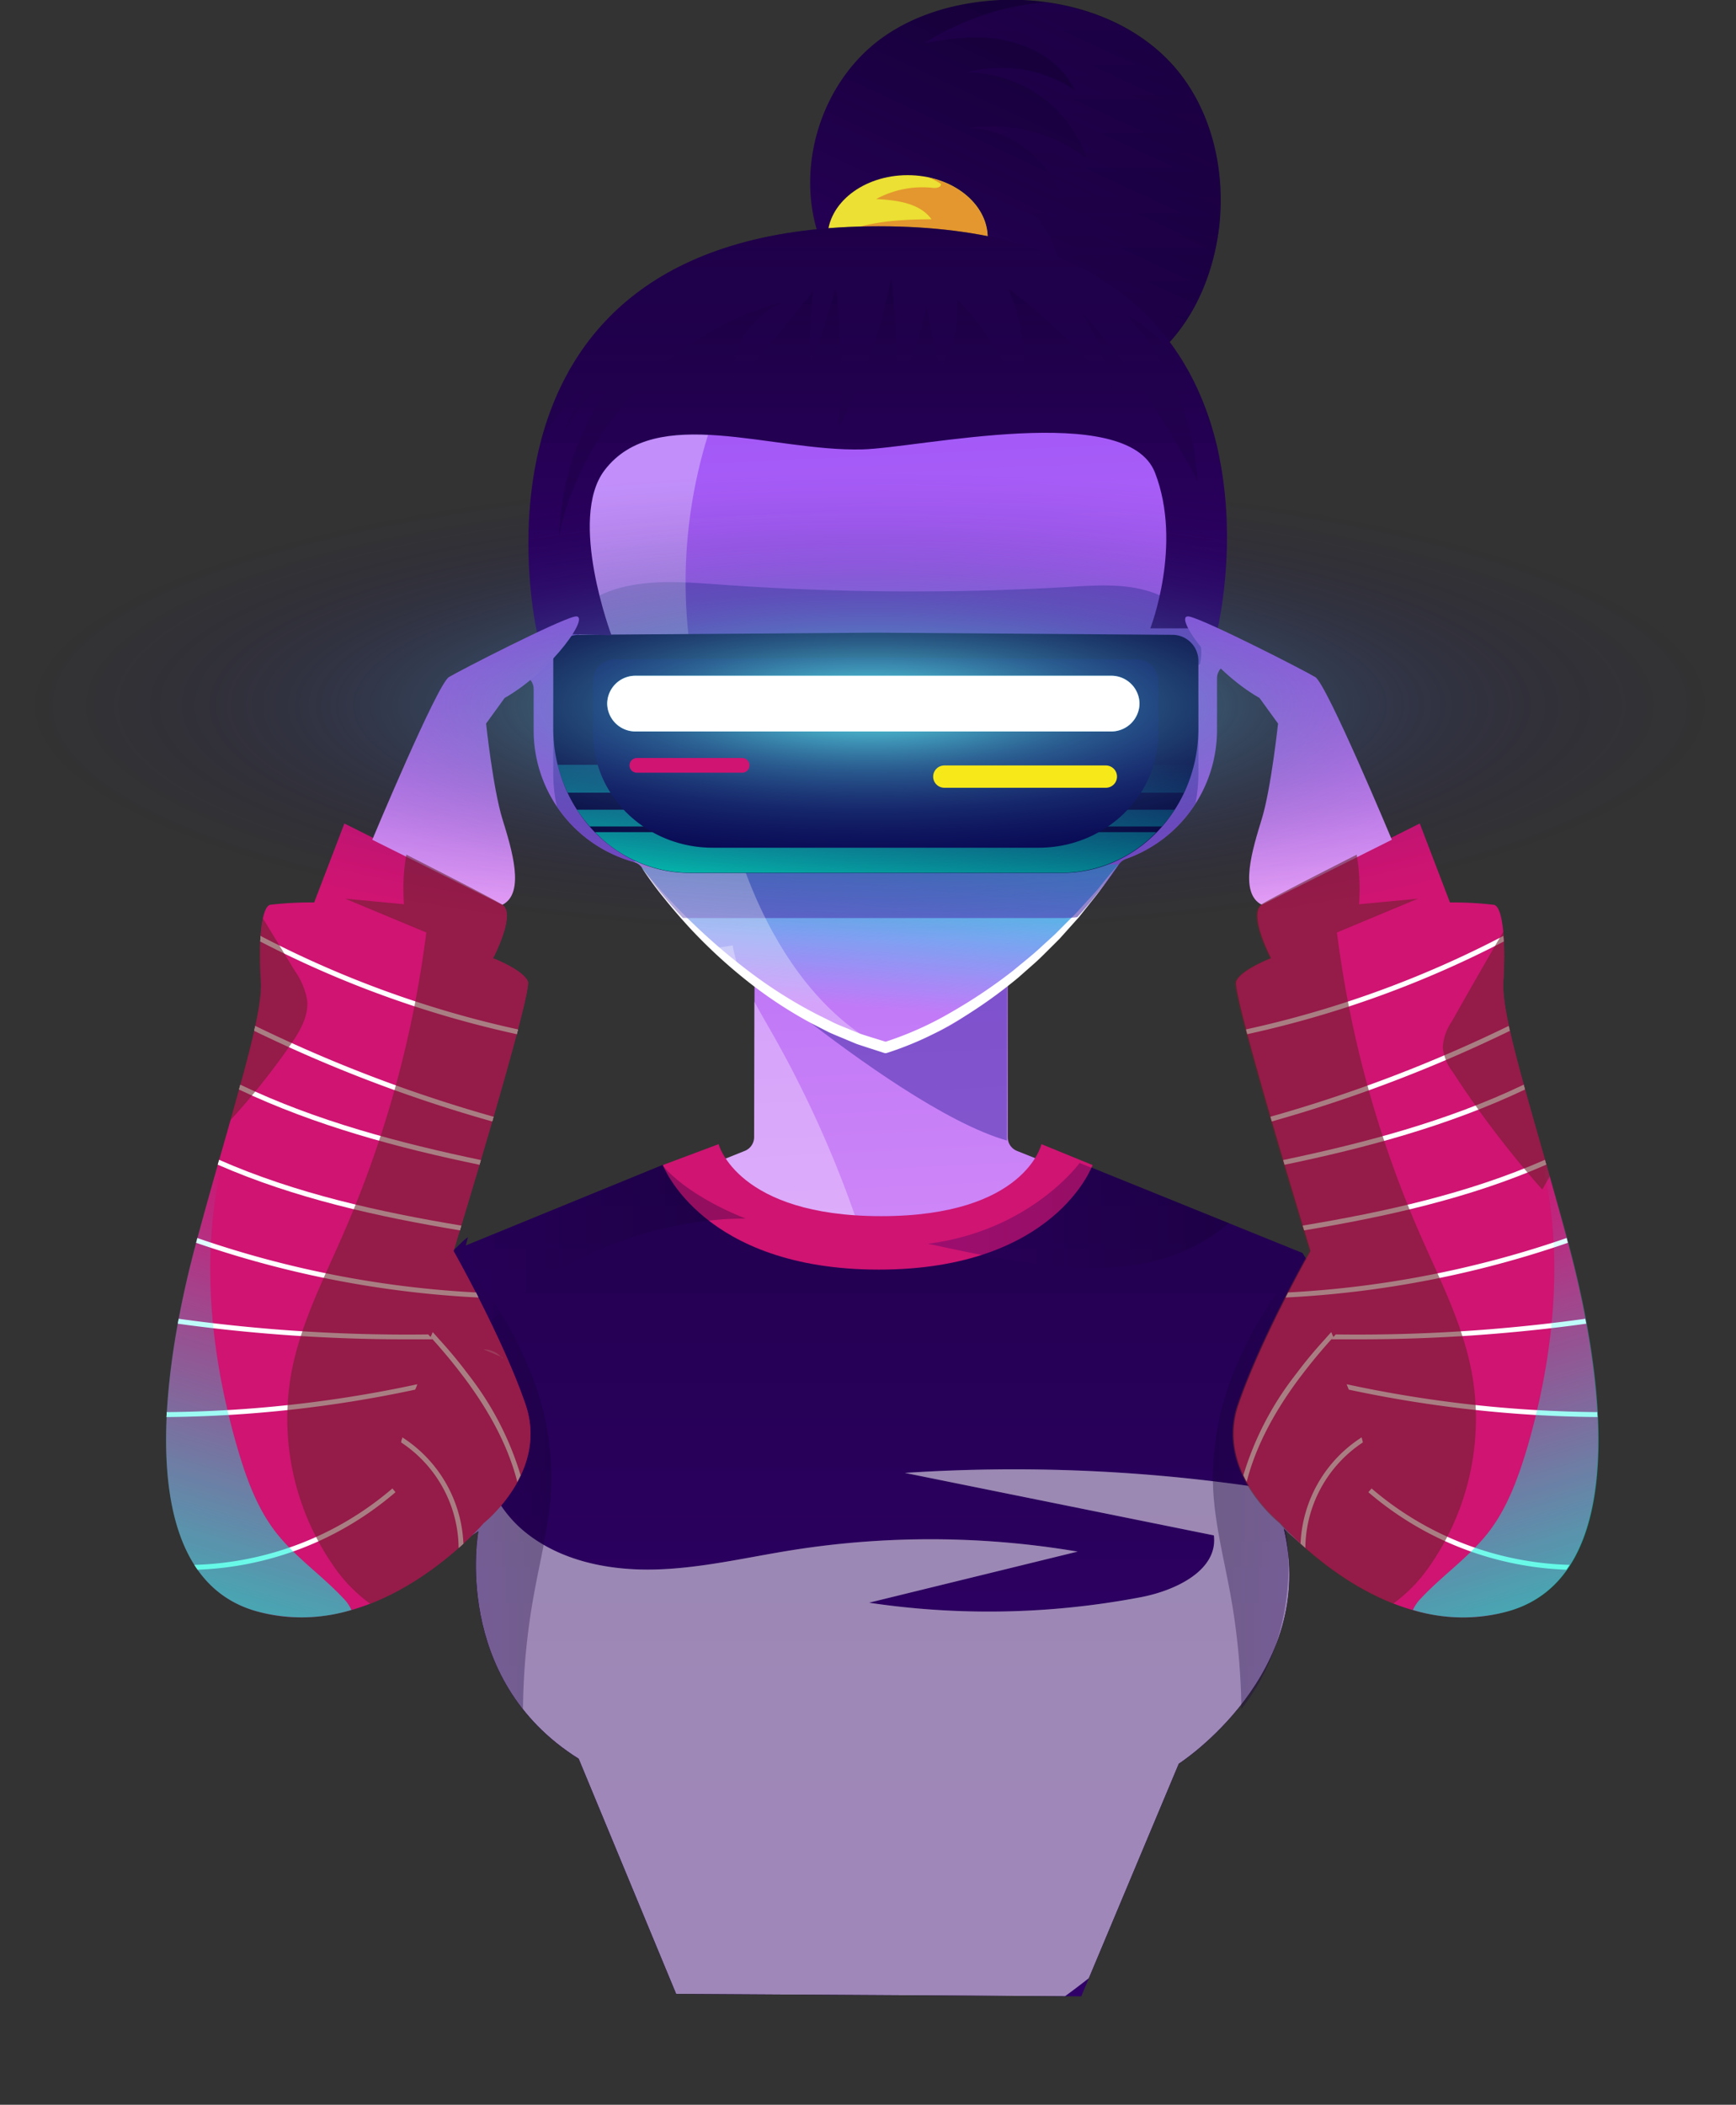 <svg xmlns="http://www.w3.org/2000/svg" xmlns:xlink="http://www.w3.org/1999/xlink" viewBox="0 0 311.64 377.67"><rect x="0" y="0" width="311.64" height="377.67" fill="#333333" stroke="none"/><defs><style>.cls-1{fill:none;}.cls-2{isolation:isolate;}.cls-3{fill:url(#linear-gradient);}.cls-4,.cls-8{fill:#5036ae;}.cls-20,.cls-4,.cls-7{opacity:0.58;}.cls-14,.cls-35,.cls-4,.cls-7{mix-blend-mode:multiply;}.cls-5{fill:url(#linear-gradient-2);}.cls-11,.cls-6{fill:#fff;}.cls-11,.cls-14,.cls-9{opacity:0.32;}.cls-11,.cls-9{mix-blend-mode:overlay;}.cls-10{clip-path:url(#clip-path);}.cls-12{fill:url(#linear-gradient-3);}.cls-13{clip-path:url(#clip-path-2);}.cls-15{fill:url(#linear-gradient-4);}.cls-16{fill:url(#linear-gradient-5);}.cls-17{fill:url(#linear-gradient-6);}.cls-18{fill:url(#linear-gradient-7);}.cls-19{fill:#ebe033;}.cls-21{fill:#dc622b;}.cls-22{fill:#cf1472;}.cls-23{fill:url(#linear-gradient-8);}.cls-24{fill:url(#linear-gradient-9);}.cls-25{fill:#003;}.cls-26{fill:url(#linear-gradient-10);}.cls-27{fill:url(#linear-gradient-11);}.cls-28{fill:url(#linear-gradient-12);}.cls-29{fill:url(#linear-gradient-13);}.cls-30{fill:#00004a;}.cls-31{fill:url(#linear-gradient-14);}.cls-32{fill:#00c1e2;}.cls-33{fill:url(#linear-gradient-15);}.cls-34{fill:url(#linear-gradient-16);}.cls-36{fill:url(#linear-gradient-17);}.cls-37{fill:url(#linear-gradient-18);}.cls-38{fill:#6a212a;}.cls-39{fill:url(#radial-gradient);}.cls-40{fill:#f7e81a;}.cls-41{fill:url(#linear-gradient-19);}.cls-42{fill:url(#linear-gradient-20);}</style><linearGradient id="linear-gradient" x1="161.09" y1="316.88" x2="148.97" y2="54.96" gradientUnits="userSpaceOnUse"><stop offset="0" stop-color="#eaa4f7"/><stop offset="1" stop-color="#9d52f7"/></linearGradient><linearGradient id="linear-gradient-2" x1="158.97" y1="143.49" x2="155.94" y2="180.88" gradientUnits="userSpaceOnUse"><stop offset="0" stop-color="#00f4c4"/><stop offset="1" stop-color="#00f5f5" stop-opacity="0"/></linearGradient><clipPath id="clip-path"><path class="cls-1" d="M279,223.91c-1.83-6.83-3.65-13.19-5.25-18.81-2.9-10.18-5.19-18.23-6.1-23.79a.13.13,0,0,1,0-.06,24,24,0,0,1-.4-5.31c.35-5.71,0-9.62-.43-11.11-1.42-.14-4.2-.23-6.5-.23a2.66,2.66,0,0,1-2.49-1.71l-4.37-11.43-2.51,1.26a2.66,2.66,0,0,1-3.65-1.35c-6-14.28-11.3-25.78-12.79-27.74-2.09-1.19-11-5.77-17-8.51a2.67,2.67,0,0,1-1.48-3c.28-1.18,6.67-29.21-8.16-49.1A2.64,2.64,0,0,1,208,59.6a34.47,34.47,0,0,0,8.14-18.94c1.24-10.11-1.5-20.15-7.32-26.84C202.34,6.36,191.45,2.21,179.68,2.7,172,3,165.22,5.18,160,8.9,150.4,15.72,145.86,29,149.17,40.4a2.67,2.67,0,0,1-2.29,3.4c-18.17,1.83-31.55,8.53-39.76,19.91-14.42,20-8.37,48-8.11,49.19a2.68,2.68,0,0,1-1.46,3c-6,2.82-13.54,6.73-15.34,7.74-1.49,2-6.79,13.46-12.78,27.74a2.71,2.71,0,0,1-1.54,1.47,2.65,2.65,0,0,1-2.12-.12l-2.51-1.26-4.37,11.43a2.66,2.66,0,0,1-2.49,1.71c-2.29,0-5.06.09-6.49.23a17.74,17.74,0,0,0-.49,3.52c0,.22,0,.45,0,.68a67.84,67.84,0,0,0,.09,6.91,24,24,0,0,1-.4,5.31v.06c-.17,1-.38,2.1-.65,3.33l-.2.91c-.58,2.57-1.37,5.68-2.51,9.8l-.24.86c-.76,2.75-1.61,5.73-2.52,8.91l-1.3,4.57v0c-1.07,3.78-2.48,8.81-3.93,14.19-1.18,4.44-2.2,8.88-3,13.22v0l-.16.83a126.64,126.64,0,0,0-1.94,16.12v.32c-.51,11,1,19.38,4.56,24.93.16.26.34.51.52.76a16,16,0,0,0,9.05,6.42c14.32,4,27.34-5,33.83-10.78l.82-.74a46.67,46.67,0,0,0,3.45-3.49,2.67,2.67,0,0,1,4.55,2.59c-.32.94-7.52,23.23,15.69,38.52l.06,0,.06,0,.61.4a2.67,2.67,0,0,1,1,1.27l16,40.43h70.59l15.9-40.14h0s0,0,0,0l.11-.27a2.62,2.62,0,0,1,1-1.26c24.1-15.3,16.75-38,16.42-39a2.68,2.68,0,0,1-.12-1.16l0-.32a2.67,2.67,0,0,1,4.39-1.72l.3.25a3.15,3.15,0,0,1,.37.36A45.9,45.9,0,0,0,235.3,275a2.61,2.61,0,0,1,.23.24l.34.31a1.57,1.57,0,0,1,.25.2c6.5,5.77,19.54,14.86,33.87,10.8C291.6,280.42,283.48,240.71,279,223.91ZM135.37,204.05a2.66,2.66,0,0,1-1.68,2.47L130,208a2.81,2.81,0,0,1-1.14.18L121.28,211a2.63,2.63,0,0,1-1.17.91L82.68,226.84l-.05,0,0,0-.18.07a2.64,2.64,0,0,1-1,.19,2.66,2.66,0,0,1-2.55-3.44S79.3,222.3,80,220l0-.13c.85-2.82,2.1-7,3.48-11.61,6.88-23.21,8.29-29.59,8.56-31.34a15.74,15.74,0,0,0-3.89-2.22,2.63,2.63,0,0,1-1-.81,2.64,2.64,0,0,1-.88-3.4c1.53-3,2.1-5.37,2.06-6.22A2.67,2.67,0,0,1,89,160c2.1-1.05-.36-9-1.29-12.05l-.06-.21c-1.73-5.6-3-17.11-3-17.6a2.67,2.67,0,0,1,.49-1.85l3.34-4.58a2.59,2.59,0,0,1,.83-.75c.74-.43,1.51-.92,2.29-1.46a2.66,2.66,0,0,1,4.2,2.17v7.44a24.48,24.48,0,0,0,18,23.56,2.74,2.74,0,0,1,1.49,1.05,82.15,82.15,0,0,0,19.07,19.36,2.68,2.68,0,0,1,1.09,2.15ZM237.59,225.8l-.1.17,0,0a.43.43,0,0,1,0,.07l-.35.63a2.65,2.65,0,0,1-2.33,1.37,2.84,2.84,0,0,1-.81-.12,2.66,2.66,0,0,1-1.7-1.65l-39-15.55L186.48,208a2.38,2.38,0,0,1-.58-.16l-3.32-1.32a2.66,2.66,0,0,1-1.68-2.47v-6.81h0V177.16A2.65,2.65,0,0,1,182,175a84.55,84.55,0,0,0,18.84-19.9,2.7,2.7,0,0,1,1.32-1,24.49,24.49,0,0,0,16.31-23V121.7a2.66,2.66,0,0,1,4.38-2,31.63,31.63,0,0,0,4.61,3.26,2.59,2.59,0,0,1,.83.75l3.34,4.58a2.67,2.67,0,0,1,.49,1.85c-.05.49-1.29,12-3,17.6l-.06.21c-.93,3-3.39,11-1.29,12.05a2.65,2.65,0,0,1,.66,4.29c0,.84.54,3.18,2.06,6.22a2.64,2.64,0,0,1-.88,3.4,2.63,2.63,0,0,1-1.05.81,15.49,15.49,0,0,0-3.88,2.22c.12.8.5,2.7,1.65,7.09a1.78,1.78,0,0,1,.07.39l0,.09c0,.12.09.24.13.37,1,3.8,2.4,8.78,4.14,14.77a1.8,1.8,0,0,1,.08.39l0,.1a2,2,0,0,1,.14.37c.68,2.34,1.37,4.68,2,6.91a1.77,1.77,0,0,1,.08.4l0,.09a2.35,2.35,0,0,1,.14.37c1.26,4.26,2.42,8.1,3.26,10.88a2.74,2.74,0,0,1,.09.39l0,.1a2.35,2.35,0,0,1,.14.37c.7,2.31,1.13,3.7,1.13,3.71A2.7,2.7,0,0,1,237.59,225.8Z"/></clipPath><linearGradient id="linear-gradient-3" x1="154.23" y1="323.48" x2="154.23" y2="69.32" gradientUnits="userSpaceOnUse"><stop offset="0" stop-color="#300068"/><stop offset="1" stop-color="#10002f"/></linearGradient><clipPath id="clip-path-2"><path class="cls-1" d="M235.12,278.39c-1.12-10.76-.48-22.21,2.7-32.52,0-.12.05-.24.08-.37a69.79,69.79,0,0,1,2.67-13c-2-2.1-4-4.23-5.88-6.42a6.31,6.31,0,0,1-.84-1.24l-40-16.19s-11.67,16.16-36.36,14.81-36.68-11.71-38.51-14.44L83.61,223.49,84,222l-.8.62a73.1,73.1,0,0,1-13.72,10.76,5.32,5.32,0,0,1-1.55.66v51a113.47,113.47,0,0,0,17.95-10.32s-4.94,26.49,18,40.85l17.5,42.2,72.72.44,17.51-41.74s25.13-16.16,18.85-42.2C230.39,274.21,232.17,276,235.12,278.39Z"/></clipPath><linearGradient id="linear-gradient-4" x1="74.34" y1="266.43" x2="98.95" y2="266.43" xlink:href="#linear-gradient-3"/><linearGradient id="linear-gradient-5" x1="166.62" y1="266.43" x2="191.23" y2="266.43" gradientTransform="matrix(-1, 0, 0, 1, 408.98, 0)" xlink:href="#linear-gradient-3"/><linearGradient id="linear-gradient-6" x1="156.69" y1="90.37" x2="203.15" y2="-9.62" xlink:href="#linear-gradient-3"/><linearGradient id="linear-gradient-7" x1="192.5" y1="0.4" x2="192.5" y2="65.82" xlink:href="#linear-gradient-3"/><linearGradient id="linear-gradient-8" x1="72.49" y1="230.84" x2="133.85" y2="230.84" xlink:href="#linear-gradient-3"/><linearGradient id="linear-gradient-9" x1="166.59" y1="218.11" x2="220.49" y2="218.11" xlink:href="#linear-gradient-3"/><linearGradient id="linear-gradient-10" x1="152.16" y1="166.83" x2="156.2" y2="130.45" xlink:href="#linear-gradient-2"/><linearGradient id="linear-gradient-11" x1="153.91" y1="167.03" x2="157.95" y2="130.65" xlink:href="#linear-gradient-2"/><linearGradient id="linear-gradient-12" x1="154.79" y1="167.12" x2="158.84" y2="130.75" xlink:href="#linear-gradient-2"/><linearGradient id="linear-gradient-13" x1="155.24" y1="167.17" x2="159.28" y2="130.79" xlink:href="#linear-gradient-2"/><linearGradient id="linear-gradient-14" x1="157.56" y1="115.42" x2="157.56" y2="15.35" xlink:href="#linear-gradient-3"/><linearGradient id="linear-gradient-15" x1="85.38" y1="168.28" x2="85.38" y2="100.26" xlink:href="#linear-gradient"/><linearGradient id="linear-gradient-16" x1="231.31" y1="166.93" x2="231.31" y2="102.07" xlink:href="#linear-gradient"/><linearGradient id="linear-gradient-17" x1="158.02" y1="32.27" x2="158.02" y2="104.09" xlink:href="#linear-gradient-3"/><linearGradient id="linear-gradient-18" x1="100.01" y1="32.27" x2="100.01" y2="104.09" xlink:href="#linear-gradient-3"/><radialGradient id="radial-gradient" cx="88.42" cy="80.14" r="61.2" gradientTransform="translate(-69.3 71.28) scale(2.55 0.69)" gradientUnits="userSpaceOnUse"><stop offset="0" stop-color="#5ff7f7"/><stop offset="0.08" stop-color="#57d8e4" stop-opacity="0.87"/><stop offset="0.27" stop-color="#4598bd" stop-opacity="0.61"/><stop offset="0.45" stop-color="#37629d" stop-opacity="0.39"/><stop offset="0.62" stop-color="#2c3983" stop-opacity="0.22"/><stop offset="0.77" stop-color="#241b71" stop-opacity="0.1"/><stop offset="0.9" stop-color="#1f0866" stop-opacity="0.03"/><stop offset="0.99" stop-color="#1d0262" stop-opacity="0"/></radialGradient><linearGradient id="linear-gradient-19" x1="27.85" y1="325.76" x2="61.16" y2="215.04" xlink:href="#linear-gradient-2"/><linearGradient id="linear-gradient-20" x1="196.1" y1="325.76" x2="229.41" y2="215.04" gradientTransform="matrix(-1, 0, 0, 1, 484.98, 0)" xlink:href="#linear-gradient-2"/></defs><g class="cls-2"><g id="Layer_2" data-name="Layer 2"><g id="OBJECTS"><path class="cls-3" d="M279,223.91c-1.83-6.83-3.65-13.19-5.25-18.81-2.9-10.18-5.19-18.23-6.1-23.79a.13.13,0,0,1,0-.06,24,24,0,0,1-.4-5.31c.35-5.71,0-9.62-.43-11.11-1.42-.14-4.2-.23-6.5-.23a2.66,2.66,0,0,1-2.49-1.71l-4.37-11.43-2.51,1.26a2.66,2.66,0,0,1-3.65-1.35c-6-14.28-11.3-25.78-12.79-27.74-2.09-1.19-11-5.77-17-8.51a2.67,2.67,0,0,1-1.48-3c.28-1.18,6.67-29.21-8.16-49.1A2.64,2.64,0,0,1,208,59.6a34.47,34.47,0,0,0,8.14-18.94c1.24-10.11-1.5-20.15-7.32-26.84C202.34,6.36,191.45,2.21,179.68,2.7,172,3,165.22,5.18,160,8.9,150.4,15.72,145.86,29,149.17,40.4a2.67,2.67,0,0,1-2.29,3.4c-18.17,1.83-31.55,8.53-39.76,19.91-14.42,20-8.37,48-8.11,49.19a2.68,2.68,0,0,1-1.46,3c-6,2.82-13.54,6.73-15.34,7.74-1.49,2-6.79,13.46-12.78,27.74a2.71,2.71,0,0,1-1.54,1.47,2.65,2.65,0,0,1-2.12-.12l-2.51-1.26-4.37,11.43a2.66,2.66,0,0,1-2.49,1.71c-2.29,0-5.06.09-6.49.23a17.74,17.74,0,0,0-.49,3.52c0,.22,0,.45,0,.68a67.84,67.84,0,0,0,.09,6.91,24,24,0,0,1-.4,5.31v.06c-.17,1-.38,2.1-.65,3.33l-.2.91c-.58,2.57-1.37,5.68-2.51,9.8l-.24.86c-.76,2.75-1.61,5.73-2.52,8.91l-1.3,4.57v0c-1.07,3.78-2.48,8.81-3.93,14.19-1.18,4.44-2.2,8.88-3,13.22v0l-.16.83a126.64,126.64,0,0,0-1.94,16.12v.32c-.51,11,1,19.38,4.56,24.93.16.26.34.51.52.76a16,16,0,0,0,9.05,6.42c14.32,4,27.34-5,33.83-10.78l.82-.74a46.67,46.67,0,0,0,3.45-3.49,2.67,2.67,0,0,1,4.55,2.59c-.32.94-7.52,23.23,15.69,38.52l.06,0,.06,0,.61.4a2.67,2.67,0,0,1,1,1.27l16,40.43h70.59l15.9-40.14h0s0,0,0,0l.11-.27a2.62,2.62,0,0,1,1-1.26c24.1-15.3,16.75-38,16.42-39a2.68,2.68,0,0,1-.12-1.16l0-.32a2.67,2.67,0,0,1,4.39-1.72l.3.25a3.15,3.15,0,0,1,.37.36A45.9,45.9,0,0,0,235.3,275a2.61,2.61,0,0,1,.23.24l.34.31a1.57,1.57,0,0,1,.25.2c6.5,5.77,19.54,14.86,33.87,10.8C291.6,280.42,283.48,240.71,279,223.91ZM135.37,204.05a2.66,2.66,0,0,1-1.68,2.47L130,208a2.81,2.81,0,0,1-1.14.18L121.28,211a2.63,2.63,0,0,1-1.17.91L82.68,226.84l-.05,0,0,0-.18.07a2.64,2.64,0,0,1-1,.19,2.66,2.66,0,0,1-2.55-3.44S79.3,222.3,80,220l0-.13c.85-2.82,2.1-7,3.48-11.61,6.88-23.21,8.29-29.59,8.56-31.34a15.74,15.74,0,0,0-3.89-2.22,2.63,2.63,0,0,1-1-.81,2.64,2.64,0,0,1-.88-3.4c1.53-3,2.1-5.37,2.06-6.22A2.67,2.67,0,0,1,89,160c2.1-1.05-.36-9-1.29-12.05l-.06-.21c-1.73-5.6-3-17.11-3-17.6a2.67,2.67,0,0,1,.49-1.85l3.34-4.58a2.59,2.59,0,0,1,.83-.75c.74-.43,1.51-.92,2.29-1.46a2.66,2.66,0,0,1,4.2,2.17v7.44a24.48,24.48,0,0,0,18,23.56,2.74,2.74,0,0,1,1.49,1.05,82.15,82.15,0,0,0,19.07,19.36,2.68,2.68,0,0,1,1.09,2.15ZM237.59,225.8l-.1.17,0,0a.43.43,0,0,1,0,.07l-.35.63a2.65,2.65,0,0,1-2.33,1.37,2.84,2.84,0,0,1-.81-.12,2.66,2.66,0,0,1-1.7-1.65l-39-15.55L186.48,208a2.38,2.38,0,0,1-.58-.16l-3.32-1.32a2.66,2.66,0,0,1-1.68-2.47v-6.81h0V177.16A2.65,2.65,0,0,1,182,175a84.55,84.55,0,0,0,18.84-19.9,2.7,2.7,0,0,1,1.32-1,24.49,24.49,0,0,0,16.31-23V121.7a2.66,2.66,0,0,1,4.38-2,31.63,31.63,0,0,0,4.61,3.26,2.59,2.59,0,0,1,.83.75l3.34,4.58a2.67,2.67,0,0,1,.49,1.85c-.05.49-1.29,12-3,17.6l-.06.21c-.93,3-3.39,11-1.29,12.05a2.65,2.65,0,0,1,.66,4.29c0,.84.54,3.18,2.06,6.22a2.64,2.64,0,0,1-.88,3.4,2.63,2.63,0,0,1-1.05.81,15.49,15.49,0,0,0-3.88,2.22c.12.8.5,2.7,1.65,7.09a1.78,1.78,0,0,1,.07.39l0,.09c0,.12.09.24.13.37,1,3.8,2.4,8.78,4.14,14.77a1.8,1.8,0,0,1,.08.39l0,.1a2,2,0,0,1,.14.37c.68,2.34,1.37,4.68,2,6.91a1.77,1.77,0,0,1,.08.4l0,.09a2.35,2.35,0,0,1,.14.37c1.26,4.26,2.42,8.1,3.26,10.88a2.74,2.74,0,0,1,.09.39l0,.1a2.35,2.35,0,0,1,.14.37c.7,2.31,1.13,3.7,1.13,3.71A2.7,2.7,0,0,1,237.59,225.8Z"/><path class="cls-4" d="M161.51,187c-3.78,1.24-7.52.45-12.24-2-1.88-1-3.81-2-5.73-3,10.39,8.1,26.34,19.54,37.2,22.65l.07-29C176,180.93,168.48,186.6,161.51,187Z"/><path class="cls-5" d="M115.21,155.69S132.63,180.77,159,188c0,0,22.32-5.83,41.78-32.89"/><path class="cls-6" d="M115.21,155.69a103.55,103.55,0,0,0,9.35,10.16,109.62,109.62,0,0,0,10.49,8.9A83,83,0,0,0,146.64,182l3.06,1.52c1,.48,2.1.88,3.14,1.32l1.58.65L156,186l3.24,1h-.51a60,60,0,0,0,12.06-5.39,93.4,93.4,0,0,0,11.09-7.45c1.71-1.43,3.48-2.8,5.11-4.33.82-.76,1.67-1.5,2.48-2.27l2.37-2.38,1.2-1.18,1.13-1.24,2.27-2.49c.77-.82,1.43-1.73,2.16-2.59l2.16-2.6c-1.29,1.85-2.54,3.73-3.91,5.52l-2.11,2.65-1.06,1.33-1.13,1.26-2.27,2.53c-.79.81-1.6,1.6-2.4,2.4s-1.61,1.6-2.47,2.34l-2.55,2.25a86,86,0,0,1-11.13,7.88,59.45,59.45,0,0,1-12.5,5.69.84.84,0,0,1-.52,0l-3.34-1.08c-.56-.19-1.12-.36-1.67-.56l-1.63-.68c-1.07-.46-2.17-.88-3.23-1.37l-3.13-1.6A77.58,77.58,0,0,1,134.1,176a93.52,93.52,0,0,1-10.24-9.45c-1.57-1.71-3.09-3.45-4.54-5.26A62.23,62.23,0,0,1,115.21,155.69Z"/><g class="cls-7"><path class="cls-8" d="M98.81,117.58c1-6,6.37-10.37,12.16-12s11.94-1.14,17.95-.71a484.07,484.07,0,0,0,63.16.43c5.32-.32,10.86-.68,15.77,1.38s8.91,7.41,7.53,12.55a905.67,905.67,0,0,1-105.11,1.39,59.19,59.19,0,0,1-8.08-.74"/></g><g class="cls-9"><path class="cls-6" d="M125.6,214.43a46.36,46.36,0,0,0,13.73,8.5c5.09,1.85,10.83,2.3,15.9.4a200.26,200.26,0,0,0-17-38.61c-.94-1.64-1.91-3.3-2.82-5v24.31a2.66,2.66,0,0,1-1.68,2.47L130,208a2.81,2.81,0,0,1-1.14.18l-6.25,2.35.06.24A8.4,8.4,0,0,0,125.6,214.43Z"/></g><g class="cls-9"><path class="cls-6" d="M132.63,173.79a24.27,24.27,0,0,1-1.1-4.14l-3.34.5C129.62,171.4,131.1,172.62,132.63,173.79Z"/></g><g class="cls-9"><path class="cls-6" d="M131.15,67.51A88.55,88.55,0,0,0,126,127l-11.77-1.61a8.42,8.42,0,0,1-3.43-1,7.76,7.76,0,0,1-2-2.18c-8-11.36-12.46-26.42-7.1-39.21a20.57,20.57,0,0,1,3.35-5.61c6-7,16.38-7.53,25.56-7.59"/></g><g class="cls-10"><path class="cls-4" d="M210.6,122l-52.43-.38v0h-1.89v0l-52.44.38h0a4.66,4.66,0,0,0-4.52,4.79v12c0,14.33,11,25.94,24.52,25.94h66.77c13.54,0,24.52-11.61,24.52-25.94v-12A4.67,4.67,0,0,0,210.6,122Z"/><path class="cls-11" d="M113.72,154.64S131.64,180.85,159,188c0,0-18-6.29-27.38-38.16Z"/></g><path class="cls-12" d="M235.12,278.39c-1.12-10.76-.48-22.21,2.7-32.52,0-.12.05-.24.08-.37a69.79,69.79,0,0,1,2.67-13c-2-2.1-4-4.23-5.88-6.42a6.31,6.31,0,0,1-.84-1.24l-40-16.19s-11.67,16.16-36.36,14.81-36.68-11.71-38.51-14.44L83.61,223.49,84,222l-.8.62a73.1,73.1,0,0,1-13.72,10.76,5.32,5.32,0,0,1-1.55.66v51a113.47,113.47,0,0,0,17.95-10.32s-4.94,26.49,18,40.85l17.5,42.2,72.72.44,17.51-41.74s25.13-16.16,18.85-42.2C230.39,274.21,232.17,276,235.12,278.39Z"/><g class="cls-13"><g class="cls-9"><path class="cls-6" d="M87.53,252.82c-3.18,7.62.33,16.9,6.75,22.1s15.06,6.91,23.32,6.7,16.36-2.16,24.52-3.46a158.72,158.72,0,0,1,51.33.25L156,287.58a145.69,145.69,0,0,0,48.85-1c6.2-1.19,13.83-4.81,13.06-11.08l-55.47-11.21a299.15,299.15,0,0,1,68.16,3.32c2.58.42,5.38,1,7.08,3,1.36,1.61,1.73,3.82,2,5.91l2.43,16.37c.69,4.68,1.37,9.59-.28,14-1.26,3.41-3.77,6.18-6.22,8.86-21.19,23.15-43.49,47.08-72.84,58.18A50.13,50.13,0,0,1,146,377.66c-6,.1-11.89-1.41-17.61-3.16-18.25-5.57-36.66-14.54-46.95-30.61-12.25-19.14-10.36-44-5.29-66.14,1.89-8.28,4.16-16.47,6-24.76"/></g><g class="cls-9"><path class="cls-6" d="M87.53,252.82c-3.18,7.62.33,16.9,6.75,22.1s15.06,6.91,23.32,6.7,16.36-2.16,24.52-3.46a158.72,158.72,0,0,1,51.33.25L156,287.58a145.69,145.69,0,0,0,48.85-1c6.2-1.19,13.83-4.81,13.06-11.08l-55.47-11.21a299.15,299.15,0,0,1,68.16,3.32c2.58.42,5.38,1,7.08,3,1.36,1.61,1.73,3.82,2,5.91l2.43,16.37c.69,4.68,1.37,9.59-.28,14-1.26,3.41-3.77,6.18-6.22,8.86-21.19,23.15-43.49,47.08-72.84,58.18A50.13,50.13,0,0,1,146,377.66c-6,.1-11.89-1.41-17.61-3.16-18.25-5.57-36.66-14.54-46.95-30.61-12.25-19.14-10.36-44-5.29-66.14,1.89-8.28,4.16-16.47,6-24.76"/></g></g><g class="cls-14"><path class="cls-15" d="M83,226.18a397.48,397.48,0,0,1-7.41,43.07,31.14,31.14,0,0,0-1.18,9.07,16.74,16.74,0,0,0,.54,3.15,112.72,112.72,0,0,0,10.93-6.81s-3.29,17.71,8,32a121.27,121.27,0,0,1,2-20.74c1.16-6.42,2.85-12.79,3.09-19.31.54-14.4-6.06-28.3-15.12-39.5Z"/></g><g class="cls-14"><path class="cls-16" d="M233.73,226.18a399.94,399.94,0,0,0,7.41,43.07,31.16,31.16,0,0,1,1.19,9.07,17.6,17.6,0,0,1-.55,3.15,112.72,112.72,0,0,1-10.93-6.81s3.3,17.71-8,32a123.32,123.32,0,0,0-2-20.74c-1.17-6.42-2.85-12.79-3.09-19.31-.54-14.4,6.06-28.3,15.12-39.5Z"/></g><path class="cls-17" d="M147.31,43.26c-4.84-12.81,0-28.59,11.13-36.53C164.54,2.39,172.08.36,179.57,0c11.54-.49,23.69,3.31,31.27,12,6.75,7.77,9.21,18.7,8,28.92-1,7.95-4.15,15.78-9.81,21.44a21,21,0,0,1-8.25,5.32C194,70,186.62,67.48,180.1,64.6A157.21,157.21,0,0,1,149,46.32"/><g class="cls-14"><path class="cls-18" d="M187.57.4a48.35,48.35,0,0,0-21.68,7.38c5-1,10.18-1.57,15.14-.42s9.68,4.17,11.87,8.77A23.87,23.87,0,0,0,173.42,13a22.92,22.92,0,0,1,21.65,15.36,27.71,27.71,0,0,0-20.75-5.41,18.27,18.27,0,0,1,16.93,15.92A17.9,17.9,0,0,0,178,35.67c4.65-.44,8.95,3.13,10.74,7.44s1.6,9.16,1.08,13.79a5.44,5.44,0,0,0,.41,3.64,5.15,5.15,0,0,0,2.3,1.65,39.38,39.38,0,0,0,12.25,3.63A24.39,24.39,0,0,0,209,62.43c5.66-5.66,8.84-13.49,9.81-21.44,1.25-10.22-1.21-21.15-8-28.92C205,5.36,196.46,1.57,187.57.4Z"/></g><ellipse class="cls-19" cx="162.93" cy="42.69" rx="14.38" ry="11.26"/><g class="cls-20"><path class="cls-21" d="M175.28,48.44a9.43,9.43,0,0,0,2-5.75c0-5.21-4.52-9.57-10.65-10.86A11.25,11.25,0,0,1,168.91,33c.09.61-.81.78-1.43.71a17.41,17.41,0,0,0-10.18,2c3.64.21,7.77.68,9.92,3.63-6.39.06-13.09.42-18.56,3.71a46,46,0,0,1,23.12,3.85C172.94,47.44,174.09,48,175.28,48.44Z"/></g><path class="cls-22" d="M129,205.3s3.34,12.92,29.19,12.92,28.77-12.92,28.77-12.92l9.17,3.75s-6.67,18.76-38.36,18.76-38.78-18.76-38.78-18.76Z"/><g class="cls-14"><path class="cls-23" d="M133.85,218.65c-9-3.55-13.81-8-14.91-9.6L83.61,223.49,84,222l-.8.62a67.1,67.1,0,0,1-10.68,8.77q.9,7.37,1.78,14.74l1.4,6.54a68,68,0,0,1,52.82-33.78C130.28,218.71,132.07,218.66,133.85,218.65Z"/></g><g class="cls-14"><path class="cls-24" d="M193.81,208.68s-8.79,12.15-27.22,14.49c4.65,1,9.3,2,14,2.8,9.26,1.62,18.92,2.53,28-.06a31.94,31.94,0,0,0,12-6.44Z"/></g><path class="cls-25" d="M210.6,113.91l-52.43-.38v0h-1.89v0l-52.44.38h0a4.66,4.66,0,0,0-4.52,4.79v12c0,14.33,11,25.94,24.52,25.94h66.77c13.54,0,24.52-11.61,24.52-25.94v-12a4.67,4.67,0,0,0-4.53-4.79Z"/><path class="cls-26" d="M215.13,124V118.7a4.67,4.67,0,0,0-4.53-4.79l-52.43-.38v0h-1.89v0l-52.44.38a4.66,4.66,0,0,0-4.52,4.79V124Z"/><path class="cls-27" d="M212.54,142.23a26.13,26.13,0,0,0,1.81-5H100.1a26.13,26.13,0,0,0,1.81,5Z"/><path class="cls-28" d="M208.57,148.29a26.52,26.52,0,0,0,2.3-3H103.58a25.41,25.41,0,0,0,2.3,3Z"/><path class="cls-29" d="M106.81,149.31a23.75,23.75,0,0,0,17,7.3h66.77a23.73,23.73,0,0,0,17-7.3Z"/><path class="cls-30" d="M204,118.32,158.05,118H156.4l-45.93.31h0a3.89,3.89,0,0,0-4,3.79v9.48c0,11.34,9.62,20.53,21.48,20.53h58.49c11.86,0,21.48-9.19,21.48-20.53v-9.48a3.89,3.89,0,0,0-4-3.79Z"/><path class="cls-31" d="M109.77,114s-7.86-20.89-1.25-29.61c9.17-12.09,30-3.33,46.28-3.75,10.22-.26,47.53-8.76,52.54,4.17s-.84,27.94-.84,27.94h12.09S236.11,40.6,157.72,40.6s-61.29,73-61.29,73Z"/><path class="cls-22" d="M56.4,161.93l5.42-14.17s25.85,12.92,28.36,14.59-1.67,9.59-1.67,9.59,5.42,2.09,6.25,4.17-13.34,48.37-13.34,48.37S90.18,239.9,94.34,252s-7.5,21.27-7.5,21.27S68.08,295.36,46,289.1s-17.1-42.53-10.84-65.87,12.09-40.45,11.67-47.12,0-13.34,1.67-13.76A61.8,61.8,0,0,1,56.4,161.93Z"/><path class="cls-22" d="M260.29,161.93l-5.42-14.17S229,160.68,226.52,162.35s1.66,9.59,1.66,9.59-5.42,2.09-6.25,4.17,13.34,48.37,13.34,48.37S226.52,239.9,222.35,252s7.5,21.27,7.5,21.27,18.76,22.1,40.86,15.84,17.1-42.53,10.84-65.87-12.09-40.45-11.67-47.12,0-13.34-1.67-13.76A61.8,61.8,0,0,0,260.29,161.93Z"/><path class="cls-6" d="M46.78,167.94c0,.31-.05.64-.06,1a186.27,186.27,0,0,0,46.05,16.63c.07-.29.15-.58.22-.86A185,185,0,0,1,46.78,167.94Z"/><path class="cls-6" d="M45.82,184.08c-.06.29-.13.59-.2.89a257.42,257.42,0,0,0,42.74,16.26c.08-.29.16-.57.25-.85A256.89,256.89,0,0,1,45.82,184.08Z"/><path class="cls-6" d="M43.14,194.63l-.24.87C56.61,202,71.55,206,86.07,209c.09-.28.17-.57.25-.85C71.79,205.1,56.83,201.18,43.14,194.63Z"/><path class="cls-6" d="M39.33,208.11c-.08.29-.16.58-.25.87,13.85,6.07,28.89,9.36,43.47,11.79.08-.28.17-.56.26-.86C68.21,217.48,53.16,214.19,39.33,208.11Z"/><path class="cls-6" d="M35.2,223a183,183,0,0,0,50.68,9.82l-.46-.91a182.21,182.21,0,0,1-50-9.77C35.35,222.44,35.27,222.73,35.2,223Z"/><path class="cls-6" d="M32.08,236.63c-.06.3-.12.59-.17.89a298.8,298.8,0,0,0,40.77,2.8c1.66,0,3.32,0,5,0l-.81-.88A296.5,296.5,0,0,1,32.08,236.63Z"/><path class="cls-6" d="M74.92,248.38a222.49,222.49,0,0,1-45,5c0,.29,0,.59-.05.89a222.39,222.39,0,0,0,44.66-4.92C74.69,249,74.8,248.71,74.92,248.38Z"/><path class="cls-6" d="M70.44,267.08a57,57,0,0,1-35.55,13.71c.19.3.38.58.59.87A57.76,57.76,0,0,0,71,267.75Z"/><path class="cls-6" d="M72.21,257.9c0,.12,0,.25-.08.37s-.07.29-.11.44l0,.12a22.94,22.94,0,0,1,10.31,18.92l.86-.77A23.86,23.86,0,0,0,72.21,257.9Z"/><path class="cls-6" d="M84.39,247.05c-.19-.26-.39-.51-.59-.77q-2.25-3-5-6c-.26-.3-.51-.59-.78-.88-.11-.13-.24-.26-.35-.38a6.47,6.47,0,0,1-.39.89c.12.13.24.25.35.38,1.91,2.11,3.63,4.19,5.2,6.25l.59.77c4.79,6.43,7.92,12.6,9.44,18.59.21-.38.41-.78.6-1.18A55.07,55.07,0,0,0,84.39,247.05Z"/><path class="cls-6" d="M269.88,167.94c0,.31.05.64.06,1a186.41,186.41,0,0,1-46.05,16.63c-.07-.29-.15-.58-.22-.86A185,185,0,0,0,269.88,167.94Z"/><path class="cls-6" d="M270.84,184.08c.06.29.13.59.2.89a257.42,257.42,0,0,1-42.74,16.26c-.08-.29-.16-.57-.25-.85A256.89,256.89,0,0,0,270.84,184.08Z"/><path class="cls-6" d="M273.52,194.63l.24.87C260.05,202,245.11,206,230.59,209c-.09-.28-.17-.57-.25-.85C244.87,205.1,259.83,201.18,273.52,194.63Z"/><path class="cls-6" d="M277.33,208.11c.08.29.16.58.25.87-13.85,6.07-28.89,9.36-43.47,11.79-.08-.28-.17-.56-.26-.86C248.45,217.48,263.5,214.19,277.33,208.11Z"/><path class="cls-6" d="M281.46,223a183,183,0,0,1-50.68,9.82l.46-.91a182.21,182.21,0,0,0,50-9.77C281.31,222.44,281.39,222.73,281.46,223Z"/><path class="cls-6" d="M284.58,236.63c.06.3.12.59.17.89a298.8,298.8,0,0,1-40.77,2.8c-1.66,0-3.33,0-5,0l.81-.88A296.5,296.5,0,0,0,284.58,236.63Z"/><path class="cls-6" d="M241.74,248.38a222.41,222.41,0,0,0,45,5c0,.29,0,.59.05.89a222.39,222.39,0,0,1-44.66-4.92C242,249,241.86,248.71,241.74,248.38Z"/><path class="cls-6" d="M246.22,267.08a57,57,0,0,0,35.55,13.71c-.19.3-.38.58-.59.87a57.76,57.76,0,0,1-35.54-13.91Z"/><path class="cls-6" d="M244.45,257.9c0,.12.05.25.08.37s.07.29.11.44l0,.12a22.94,22.94,0,0,0-10.31,18.92l-.86-.77A23.86,23.86,0,0,1,244.45,257.9Z"/><path class="cls-6" d="M232.27,247.05c.19-.26.39-.51.59-.77q2.25-3,5-6c.26-.3.51-.59.78-.88.11-.13.24-.26.35-.38a6.47,6.47,0,0,0,.39.89c-.12.13-.24.25-.35.38-1.91,2.11-3.63,4.19-5.2,6.25l-.59.77c-4.79,6.43-7.92,12.6-9.44,18.59-.21-.38-.41-.78-.6-1.18A55.07,55.07,0,0,1,232.27,247.05Z"/><path class="cls-32" d="M199.53,131.25H114a5.07,5.07,0,0,1-5-5h0a5.06,5.06,0,0,1,5-5h85.51a5.06,5.06,0,0,1,5.05,5h0A5.07,5.07,0,0,1,199.53,131.25Z"/><path class="cls-33" d="M66.83,150.68s11.67-27.94,13.76-29.19,19.17-10,22.51-10.84-3.75,9.59-12.51,14.59l-3.33,4.59s1.25,11.67,2.92,17.09,4.16,13.35,0,15.43Z"/><path class="cls-34" d="M249.86,150.68s-11.67-27.94-13.75-29.19-19.18-10-22.52-10.84,3.75,9.59,12.51,14.59l3.33,4.59s-1.25,11.67-2.91,17.09-4.17,13.35,0,15.43Z"/><g class="cls-35"><g class="cls-9"><path class="cls-36" d="M219,82.45c-3.86-19.74-17.85-41.85-61.25-41.85C117,40.6,102,60.33,97.07,79.27a53.08,53.08,0,0,1,11.05-13.76,75.57,75.57,0,0,0-7.8,13.83,33.31,33.31,0,0,1,12.82-14.6,48.4,48.4,0,0,0-12.77,31.47c4.14-19.93,20.28-36.85,40-41.93a15.53,15.53,0,0,0-9,15.77L146,52.28a67.57,67.57,0,0,0-.47,12.64A101.25,101.25,0,0,0,150,51.66a111.52,111.52,0,0,1,.55,25A99.21,99.21,0,0,0,160,49.88a115.2,115.2,0,0,1,.75,20.92,69.35,69.35,0,0,0,5.57-15.88l2.37,11.37a19.76,19.76,0,0,0,3.12-12.56,44.82,44.82,0,0,1,11,17.88,30.29,30.29,0,0,0-1.85-19.85,102.23,102.23,0,0,1,19.12,18.63,50.91,50.91,0,0,0-6.17-14.78A152.07,152.07,0,0,1,215,86.39a47.61,47.61,0,0,0-12.74-29.76C211.68,61.42,216.39,72,219,82.45Z"/></g><g class="cls-9"><path class="cls-37" d="M100.32,79.34q-.33.73-.63,1.47Z"/></g></g><g class="cls-9"><path class="cls-6" d="M86.78,242.12l3.16,1.33A4.33,4.33,0,0,0,86.78,242.12Z"/></g><g class="cls-9"><path class="cls-6" d="M89.94,243.45l.31.32a1.09,1.09,0,0,1,0-.17Z"/></g><g class="cls-7"><path class="cls-38" d="M94.34,252c-4.16-12.09-12.92-27.51-12.92-27.51S95.6,178.2,94.76,176.11s-6.25-4.17-6.25-4.17,4.17-7.92,1.67-9.59c-1.39-.92-9.9-5.28-17.24-9a35.42,35.42,0,0,0-.42,8.9l-10.55-1,14.56,6.07a197,197,0,0,1-14.86,54c-3.54,8.12-7.67,16.12-9.33,24.83a46.3,46.3,0,0,0,7.6,34.93,27.44,27.44,0,0,0,6.52,6.69c12.07-4.71,20.38-14.48,20.38-14.48S98.51,264.09,94.34,252Z"/></g><g class="cls-7"><path class="cls-38" d="M222.14,252c4.17-12.09,12.93-27.51,12.93-27.51s-14.18-46.28-13.35-48.37,6.26-4.17,6.26-4.17-4.17-7.92-1.67-9.59c1.38-.92,9.9-5.28,17.24-9a36.38,36.38,0,0,1,.42,8.9l10.55-1L240,167.32a197.31,197.31,0,0,0,14.85,54c3.55,8.12,7.68,16.12,9.33,24.83a46.26,46.26,0,0,1-7.59,34.93,27.63,27.63,0,0,1-6.52,6.69C238,283,229.65,273.26,229.65,273.26S218,264.09,222.14,252Z"/></g><ellipse class="cls-39" cx="155.82" cy="126.47" rx="155.82" ry="42.15"/><path class="cls-40" d="M198.52,141.35h-29a2,2,0,0,1-2-2h0a2,2,0,0,1,2-2h29a2,2,0,0,1,2,2h0A2,2,0,0,1,198.52,141.35Z"/><path class="cls-22" d="M133.24,138.65H114.33a1.32,1.32,0,0,1-1.32-1.32h0a1.33,1.33,0,0,1,1.32-1.32h18.91a1.32,1.32,0,0,1,1.31,1.32h0A1.32,1.32,0,0,1,133.24,138.65Z"/><path class="cls-6" d="M199.53,131.25H114a5.07,5.07,0,0,1-5-5h0a5.06,5.06,0,0,1,5-5h85.51a5.06,5.06,0,0,1,5.05,5h0A5.07,5.07,0,0,1,199.53,131.25Z"/><g class="cls-7"><path class="cls-38" d="M52.12,187.52c1.69-2.44,3.36-5.22,3-8.17a13.05,13.05,0,0,0-2.2-5.15q-2.86-4.72-5.75-9.45a48,48,0,0,0-.38,11.36c.27,4.32-2.08,13-5.47,24.94A127.64,127.64,0,0,0,52.12,187.52Z"/></g><g class="cls-7"><path class="cls-38" d="M278.2,211.07c-4.83-17.1-8.66-29.51-8.32-35a61.21,61.21,0,0,0,0-8.92q-4.67,8-9.26,16.14A9.15,9.15,0,0,0,259,188a8.81,8.81,0,0,0,1.8,4.36,175.73,175.73,0,0,0,16.06,21.08C277.32,212.66,277.77,211.87,278.2,211.07Z"/></g><path class="cls-41" d="M63.08,288.88a7.12,7.12,0,0,0-1.53-2.18c-3.86-4.11-8.63-7.36-12.08-11.82s-5.38-10-6.95-15.41c-6.05-21-7.35-44.35,2-64.09l-1.48-.44c-2.15,7.77-5,17.34-7.92,28.29C28.88,246.57,23.88,282.85,46,289.1A30.66,30.66,0,0,0,63.08,288.88Z"/><path class="cls-42" d="M253.64,288.88a7.15,7.15,0,0,1,1.54-2.18c3.86-4.11,8.63-7.36,12.07-11.82s5.39-10,7-15.41c6.05-21,7.34-44.35-2-64.09l1.48-.44c2.14,7.77,5,17.34,7.92,28.29,6.25,23.34,11.25,59.62-10.84,65.87A30.69,30.69,0,0,1,253.64,288.88Z"/></g></g></g></svg>